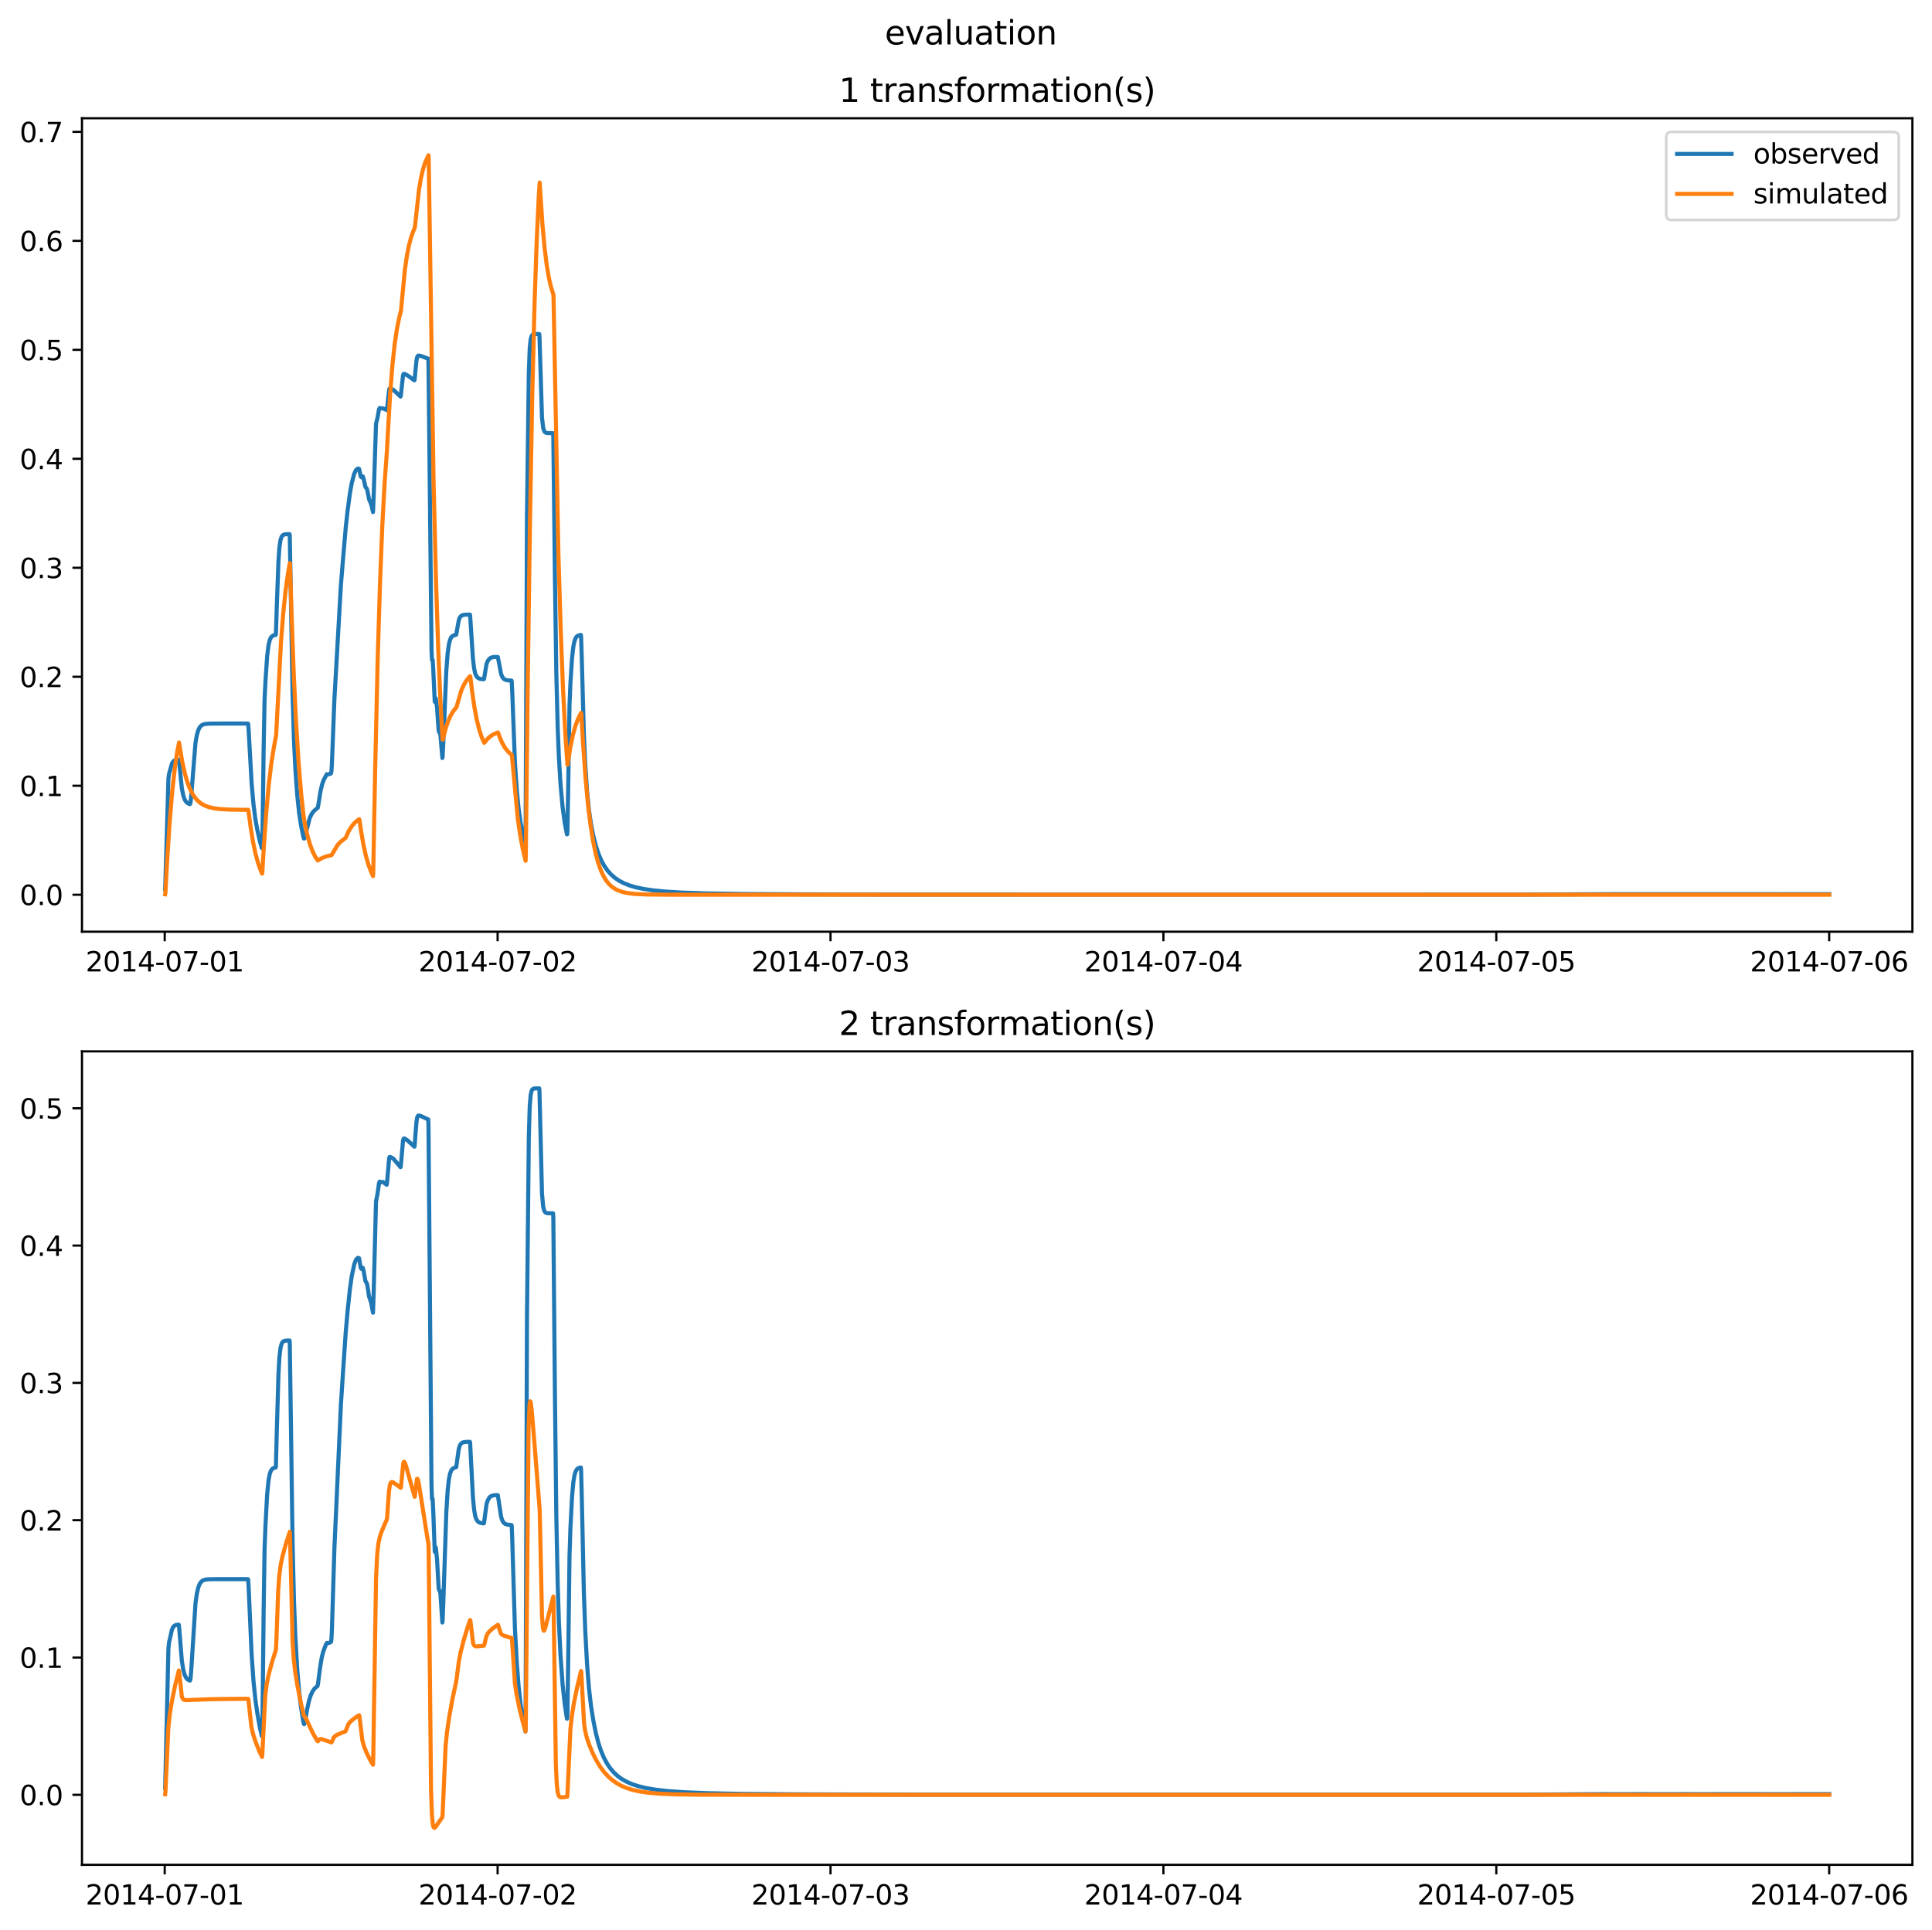 <?xml version="1.0" encoding="utf-8" standalone="no"?>
<!DOCTYPE svg PUBLIC "-//W3C//DTD SVG 1.1//EN"
  "http://www.w3.org/Graphics/SVG/1.1/DTD/svg11.dtd">
<svg xmlns:xlink="http://www.w3.org/1999/xlink" width="709.427pt" height="708.798pt" viewBox="0 0 709.427 708.798" xmlns="http://www.w3.org/2000/svg" version="1.1">
 <defs>
  <style type="text/css">*{stroke-linejoin: round; stroke-linecap: butt}</style>
 </defs>
 <g id="figure_1">
  <g id="patch_1">
   <path d="M 0 708.798 
L 709.427 708.798 
L 709.427 0 
L 0 0 
z
" style="fill: #ffffff"/>
  </g>
  <g id="axes_1">
   <g id="patch_2">
    <path d="M 30.103 342.2 
L 702.227 342.2 
L 702.227 43.44 
L 30.103 43.44 
z
" style="fill: #ffffff"/>
   </g>
   <g id="matplotlib.axis_1">
    <g id="xtick_1">
     <g id="line2d_1">
      <defs>
       <path id="m5c61bf36f9" d="M 0 0 
L 0 3.5 
" style="stroke: #000000; stroke-width: 0.8"/>
      </defs>
      <g>
       <use xlink:href="#m5c61bf36f9" x="60.484" y="342.2" style="stroke: #000000; stroke-width: 0.8"/>
      </g>
     </g>
     <g id="text_1">
      <!-- 2014-07-01 -->
      <g transform="translate(31.427 356.798) scale(0.1 -0.1)">
       <defs>
        <path id="DejaVuSans-32" d="M 1228 531 
L 3431 531 
L 3431 0 
L 469 0 
L 469 531 
Q 828 903 1448 1529 
Q 2069 2156 2228 2338 
Q 2531 2678 2651 2914 
Q 2772 3150 2772 3378 
Q 2772 3750 2511 3984 
Q 2250 4219 1831 4219 
Q 1534 4219 1204 4116 
Q 875 4013 500 3803 
L 500 4441 
Q 881 4594 1212 4672 
Q 1544 4750 1819 4750 
Q 2544 4750 2975 4387 
Q 3406 4025 3406 3419 
Q 3406 3131 3298 2873 
Q 3191 2616 2906 2266 
Q 2828 2175 2409 1742 
Q 1991 1309 1228 531 
z
" transform="scale(0.016)"/>
        <path id="DejaVuSans-30" d="M 2034 4250 
Q 1547 4250 1301 3770 
Q 1056 3291 1056 2328 
Q 1056 1369 1301 889 
Q 1547 409 2034 409 
Q 2525 409 2770 889 
Q 3016 1369 3016 2328 
Q 3016 3291 2770 3770 
Q 2525 4250 2034 4250 
z
M 2034 4750 
Q 2819 4750 3233 4129 
Q 3647 3509 3647 2328 
Q 3647 1150 3233 529 
Q 2819 -91 2034 -91 
Q 1250 -91 836 529 
Q 422 1150 422 2328 
Q 422 3509 836 4129 
Q 1250 4750 2034 4750 
z
" transform="scale(0.016)"/>
        <path id="DejaVuSans-31" d="M 794 531 
L 1825 531 
L 1825 4091 
L 703 3866 
L 703 4441 
L 1819 4666 
L 2450 4666 
L 2450 531 
L 3481 531 
L 3481 0 
L 794 0 
L 794 531 
z
" transform="scale(0.016)"/>
        <path id="DejaVuSans-34" d="M 2419 4116 
L 825 1625 
L 2419 1625 
L 2419 4116 
z
M 2253 4666 
L 3047 4666 
L 3047 1625 
L 3713 1625 
L 3713 1100 
L 3047 1100 
L 3047 0 
L 2419 0 
L 2419 1100 
L 313 1100 
L 313 1709 
L 2253 4666 
z
" transform="scale(0.016)"/>
        <path id="DejaVuSans-2d" d="M 313 2009 
L 1997 2009 
L 1997 1497 
L 313 1497 
L 313 2009 
z
" transform="scale(0.016)"/>
        <path id="DejaVuSans-37" d="M 525 4666 
L 3525 4666 
L 3525 4397 
L 1831 0 
L 1172 0 
L 2766 4134 
L 525 4134 
L 525 4666 
z
" transform="scale(0.016)"/>
       </defs>
       <use xlink:href="#DejaVuSans-32"/>
       <use xlink:href="#DejaVuSans-30" x="63.623"/>
       <use xlink:href="#DejaVuSans-31" x="127.246"/>
       <use xlink:href="#DejaVuSans-34" x="190.869"/>
       <use xlink:href="#DejaVuSans-2d" x="254.492"/>
       <use xlink:href="#DejaVuSans-30" x="290.576"/>
       <use xlink:href="#DejaVuSans-37" x="354.199"/>
       <use xlink:href="#DejaVuSans-2d" x="417.822"/>
       <use xlink:href="#DejaVuSans-30" x="453.906"/>
       <use xlink:href="#DejaVuSans-31" x="517.529"/>
      </g>
     </g>
    </g>
    <g id="xtick_2">
     <g id="line2d_2">
      <g>
       <use xlink:href="#m5c61bf36f9" x="182.723" y="342.2" style="stroke: #000000; stroke-width: 0.8"/>
      </g>
     </g>
     <g id="text_2">
      <!-- 2014-07-02 -->
      <g transform="translate(153.665 356.798) scale(0.1 -0.1)">
       <use xlink:href="#DejaVuSans-32"/>
       <use xlink:href="#DejaVuSans-30" x="63.623"/>
       <use xlink:href="#DejaVuSans-31" x="127.246"/>
       <use xlink:href="#DejaVuSans-34" x="190.869"/>
       <use xlink:href="#DejaVuSans-2d" x="254.492"/>
       <use xlink:href="#DejaVuSans-30" x="290.576"/>
       <use xlink:href="#DejaVuSans-37" x="354.199"/>
       <use xlink:href="#DejaVuSans-2d" x="417.822"/>
       <use xlink:href="#DejaVuSans-30" x="453.906"/>
       <use xlink:href="#DejaVuSans-32" x="517.529"/>
      </g>
     </g>
    </g>
    <g id="xtick_3">
     <g id="line2d_3">
      <g>
       <use xlink:href="#m5c61bf36f9" x="304.961" y="342.2" style="stroke: #000000; stroke-width: 0.8"/>
      </g>
     </g>
     <g id="text_3">
      <!-- 2014-07-03 -->
      <g transform="translate(275.903 356.798) scale(0.1 -0.1)">
       <defs>
        <path id="DejaVuSans-33" d="M 2597 2516 
Q 3050 2419 3304 2112 
Q 3559 1806 3559 1356 
Q 3559 666 3084 287 
Q 2609 -91 1734 -91 
Q 1441 -91 1130 -33 
Q 819 25 488 141 
L 488 750 
Q 750 597 1062 519 
Q 1375 441 1716 441 
Q 2309 441 2620 675 
Q 2931 909 2931 1356 
Q 2931 1769 2642 2001 
Q 2353 2234 1838 2234 
L 1294 2234 
L 1294 2753 
L 1863 2753 
Q 2328 2753 2575 2939 
Q 2822 3125 2822 3475 
Q 2822 3834 2567 4026 
Q 2313 4219 1838 4219 
Q 1578 4219 1281 4162 
Q 984 4106 628 3988 
L 628 4550 
Q 988 4650 1302 4700 
Q 1616 4750 1894 4750 
Q 2613 4750 3031 4423 
Q 3450 4097 3450 3541 
Q 3450 3153 3228 2886 
Q 3006 2619 2597 2516 
z
" transform="scale(0.016)"/>
       </defs>
       <use xlink:href="#DejaVuSans-32"/>
       <use xlink:href="#DejaVuSans-30" x="63.623"/>
       <use xlink:href="#DejaVuSans-31" x="127.246"/>
       <use xlink:href="#DejaVuSans-34" x="190.869"/>
       <use xlink:href="#DejaVuSans-2d" x="254.492"/>
       <use xlink:href="#DejaVuSans-30" x="290.576"/>
       <use xlink:href="#DejaVuSans-37" x="354.199"/>
       <use xlink:href="#DejaVuSans-2d" x="417.822"/>
       <use xlink:href="#DejaVuSans-30" x="453.906"/>
       <use xlink:href="#DejaVuSans-33" x="517.529"/>
      </g>
     </g>
    </g>
    <g id="xtick_4">
     <g id="line2d_4">
      <g>
       <use xlink:href="#m5c61bf36f9" x="427.199" y="342.2" style="stroke: #000000; stroke-width: 0.8"/>
      </g>
     </g>
     <g id="text_4">
      <!-- 2014-07-04 -->
      <g transform="translate(398.141 356.798) scale(0.1 -0.1)">
       <use xlink:href="#DejaVuSans-32"/>
       <use xlink:href="#DejaVuSans-30" x="63.623"/>
       <use xlink:href="#DejaVuSans-31" x="127.246"/>
       <use xlink:href="#DejaVuSans-34" x="190.869"/>
       <use xlink:href="#DejaVuSans-2d" x="254.492"/>
       <use xlink:href="#DejaVuSans-30" x="290.576"/>
       <use xlink:href="#DejaVuSans-37" x="354.199"/>
       <use xlink:href="#DejaVuSans-2d" x="417.822"/>
       <use xlink:href="#DejaVuSans-30" x="453.906"/>
       <use xlink:href="#DejaVuSans-34" x="517.529"/>
      </g>
     </g>
    </g>
    <g id="xtick_5">
     <g id="line2d_5">
      <g>
       <use xlink:href="#m5c61bf36f9" x="549.437" y="342.2" style="stroke: #000000; stroke-width: 0.8"/>
      </g>
     </g>
     <g id="text_5">
      <!-- 2014-07-05 -->
      <g transform="translate(520.38 356.798) scale(0.1 -0.1)">
       <defs>
        <path id="DejaVuSans-35" d="M 691 4666 
L 3169 4666 
L 3169 4134 
L 1269 4134 
L 1269 2991 
Q 1406 3038 1543 3061 
Q 1681 3084 1819 3084 
Q 2600 3084 3056 2656 
Q 3513 2228 3513 1497 
Q 3513 744 3044 326 
Q 2575 -91 1722 -91 
Q 1428 -91 1123 -41 
Q 819 9 494 109 
L 494 744 
Q 775 591 1075 516 
Q 1375 441 1709 441 
Q 2250 441 2565 725 
Q 2881 1009 2881 1497 
Q 2881 1984 2565 2268 
Q 2250 2553 1709 2553 
Q 1456 2553 1204 2497 
Q 953 2441 691 2322 
L 691 4666 
z
" transform="scale(0.016)"/>
       </defs>
       <use xlink:href="#DejaVuSans-32"/>
       <use xlink:href="#DejaVuSans-30" x="63.623"/>
       <use xlink:href="#DejaVuSans-31" x="127.246"/>
       <use xlink:href="#DejaVuSans-34" x="190.869"/>
       <use xlink:href="#DejaVuSans-2d" x="254.492"/>
       <use xlink:href="#DejaVuSans-30" x="290.576"/>
       <use xlink:href="#DejaVuSans-37" x="354.199"/>
       <use xlink:href="#DejaVuSans-2d" x="417.822"/>
       <use xlink:href="#DejaVuSans-30" x="453.906"/>
       <use xlink:href="#DejaVuSans-35" x="517.529"/>
      </g>
     </g>
    </g>
    <g id="xtick_6">
     <g id="line2d_6">
      <g>
       <use xlink:href="#m5c61bf36f9" x="671.676" y="342.2" style="stroke: #000000; stroke-width: 0.8"/>
      </g>
     </g>
     <g id="text_6">
      <!-- 2014-07-06 -->
      <g transform="translate(642.618 356.798) scale(0.1 -0.1)">
       <defs>
        <path id="DejaVuSans-36" d="M 2113 2584 
Q 1688 2584 1439 2293 
Q 1191 2003 1191 1497 
Q 1191 994 1439 701 
Q 1688 409 2113 409 
Q 2538 409 2786 701 
Q 3034 994 3034 1497 
Q 3034 2003 2786 2293 
Q 2538 2584 2113 2584 
z
M 3366 4563 
L 3366 3988 
Q 3128 4100 2886 4159 
Q 2644 4219 2406 4219 
Q 1781 4219 1451 3797 
Q 1122 3375 1075 2522 
Q 1259 2794 1537 2939 
Q 1816 3084 2150 3084 
Q 2853 3084 3261 2657 
Q 3669 2231 3669 1497 
Q 3669 778 3244 343 
Q 2819 -91 2113 -91 
Q 1303 -91 875 529 
Q 447 1150 447 2328 
Q 447 3434 972 4092 
Q 1497 4750 2381 4750 
Q 2619 4750 2861 4703 
Q 3103 4656 3366 4563 
z
" transform="scale(0.016)"/>
       </defs>
       <use xlink:href="#DejaVuSans-32"/>
       <use xlink:href="#DejaVuSans-30" x="63.623"/>
       <use xlink:href="#DejaVuSans-31" x="127.246"/>
       <use xlink:href="#DejaVuSans-34" x="190.869"/>
       <use xlink:href="#DejaVuSans-2d" x="254.492"/>
       <use xlink:href="#DejaVuSans-30" x="290.576"/>
       <use xlink:href="#DejaVuSans-37" x="354.199"/>
       <use xlink:href="#DejaVuSans-2d" x="417.822"/>
       <use xlink:href="#DejaVuSans-30" x="453.906"/>
       <use xlink:href="#DejaVuSans-36" x="517.529"/>
      </g>
     </g>
    </g>
   </g>
   <g id="matplotlib.axis_2">
    <g id="ytick_1">
     <g id="line2d_7">
      <defs>
       <path id="m70c2f620f4" d="M 0 0 
L -3.5 0 
" style="stroke: #000000; stroke-width: 0.8"/>
      </defs>
      <g>
       <use xlink:href="#m70c2f620f4" x="30.103" y="328.62" style="stroke: #000000; stroke-width: 0.8"/>
      </g>
     </g>
     <g id="text_7">
      <!-- 0.0 -->
      <g transform="translate(7.2 332.419) scale(0.1 -0.1)">
       <defs>
        <path id="DejaVuSans-2e" d="M 684 794 
L 1344 794 
L 1344 0 
L 684 0 
L 684 794 
z
" transform="scale(0.016)"/>
       </defs>
       <use xlink:href="#DejaVuSans-30"/>
       <use xlink:href="#DejaVuSans-2e" x="63.623"/>
       <use xlink:href="#DejaVuSans-30" x="95.41"/>
      </g>
     </g>
    </g>
    <g id="ytick_2">
     <g id="line2d_8">
      <g>
       <use xlink:href="#m70c2f620f4" x="30.103" y="288.593" style="stroke: #000000; stroke-width: 0.8"/>
      </g>
     </g>
     <g id="text_8">
      <!-- 0.1 -->
      <g transform="translate(7.2 292.392) scale(0.1 -0.1)">
       <use xlink:href="#DejaVuSans-30"/>
       <use xlink:href="#DejaVuSans-2e" x="63.623"/>
       <use xlink:href="#DejaVuSans-31" x="95.41"/>
      </g>
     </g>
    </g>
    <g id="ytick_3">
     <g id="line2d_9">
      <g>
       <use xlink:href="#m70c2f620f4" x="30.103" y="248.566" style="stroke: #000000; stroke-width: 0.8"/>
      </g>
     </g>
     <g id="text_9">
      <!-- 0.2 -->
      <g transform="translate(7.2 252.365) scale(0.1 -0.1)">
       <use xlink:href="#DejaVuSans-30"/>
       <use xlink:href="#DejaVuSans-2e" x="63.623"/>
       <use xlink:href="#DejaVuSans-32" x="95.41"/>
      </g>
     </g>
    </g>
    <g id="ytick_4">
     <g id="line2d_10">
      <g>
       <use xlink:href="#m70c2f620f4" x="30.103" y="208.539" style="stroke: #000000; stroke-width: 0.8"/>
      </g>
     </g>
     <g id="text_10">
      <!-- 0.3 -->
      <g transform="translate(7.2 212.338) scale(0.1 -0.1)">
       <use xlink:href="#DejaVuSans-30"/>
       <use xlink:href="#DejaVuSans-2e" x="63.623"/>
       <use xlink:href="#DejaVuSans-33" x="95.41"/>
      </g>
     </g>
    </g>
    <g id="ytick_5">
     <g id="line2d_11">
      <g>
       <use xlink:href="#m70c2f620f4" x="30.103" y="168.512" style="stroke: #000000; stroke-width: 0.8"/>
      </g>
     </g>
     <g id="text_11">
      <!-- 0.4 -->
      <g transform="translate(7.2 172.311) scale(0.1 -0.1)">
       <use xlink:href="#DejaVuSans-30"/>
       <use xlink:href="#DejaVuSans-2e" x="63.623"/>
       <use xlink:href="#DejaVuSans-34" x="95.41"/>
      </g>
     </g>
    </g>
    <g id="ytick_6">
     <g id="line2d_12">
      <g>
       <use xlink:href="#m70c2f620f4" x="30.103" y="128.485" style="stroke: #000000; stroke-width: 0.8"/>
      </g>
     </g>
     <g id="text_12">
      <!-- 0.5 -->
      <g transform="translate(7.2 132.284) scale(0.1 -0.1)">
       <use xlink:href="#DejaVuSans-30"/>
       <use xlink:href="#DejaVuSans-2e" x="63.623"/>
       <use xlink:href="#DejaVuSans-35" x="95.41"/>
      </g>
     </g>
    </g>
    <g id="ytick_7">
     <g id="line2d_13">
      <g>
       <use xlink:href="#m70c2f620f4" x="30.103" y="88.458" style="stroke: #000000; stroke-width: 0.8"/>
      </g>
     </g>
     <g id="text_13">
      <!-- 0.6 -->
      <g transform="translate(7.2 92.257) scale(0.1 -0.1)">
       <use xlink:href="#DejaVuSans-30"/>
       <use xlink:href="#DejaVuSans-2e" x="63.623"/>
       <use xlink:href="#DejaVuSans-36" x="95.41"/>
      </g>
     </g>
    </g>
    <g id="ytick_8">
     <g id="line2d_14">
      <g>
       <use xlink:href="#m70c2f620f4" x="30.103" y="48.43" style="stroke: #000000; stroke-width: 0.8"/>
      </g>
     </g>
     <g id="text_14">
      <!-- 0.7 -->
      <g transform="translate(7.2 52.23) scale(0.1 -0.1)">
       <use xlink:href="#DejaVuSans-30"/>
       <use xlink:href="#DejaVuSans-2e" x="63.623"/>
       <use xlink:href="#DejaVuSans-37" x="95.41"/>
      </g>
     </g>
    </g>
   </g>
   <g id="line2d_15">
    <path d="M 60.654 326.575 
L 61.843 285.998 
L 62.097 284.089 
L 62.437 282.98 
L 63.116 280.532 
L 63.54 279.762 
L 64.05 279.327 
L 64.644 279.107 
L 65.578 278.997 
L 65.663 279.056 
L 65.832 280.271 
L 66.766 289.483 
L 67.275 292.095 
L 67.785 293.59 
L 68.294 294.444 
L 68.888 294.986 
L 69.567 295.296 
L 69.737 295.329 
L 69.822 295.244 
L 69.992 294.547 
L 70.247 292.031 
L 71.774 272.888 
L 72.284 269.986 
L 72.793 268.221 
L 73.302 267.173 
L 73.897 266.496 
L 74.576 266.102 
L 75.425 265.883 
L 76.953 265.767 
L 81.791 265.741 
L 91.044 265.741 
L 91.129 265.882 
L 91.299 268.128 
L 92.402 287.836 
L 93.081 295.447 
L 93.76 300.763 
L 94.524 305.007 
L 95.458 309.099 
L 96.137 311.481 
L 96.222 311.446 
L 96.392 306.149 
L 96.816 274.63 
L 97.156 256.77 
L 97.495 249.928 
L 98.09 241.12 
L 98.599 236.985 
L 99.023 235.17 
L 99.448 234.199 
L 99.872 233.693 
L 100.382 233.39 
L 101.146 233.213 
L 101.231 233.203 
L 101.315 232.764 
L 101.655 222.266 
L 102.249 206.011 
L 102.589 201.173 
L 103.013 198.275 
L 103.438 197.075 
L 103.862 196.553 
L 104.371 196.311 
L 105.305 196.199 
L 106.324 196.182 
L 106.409 196.984 
L 106.833 220.938 
L 107.427 254.836 
L 107.937 271.706 
L 108.446 282.337 
L 109.125 291.815 
L 109.804 298.27 
L 110.483 302.873 
L 111.332 307.084 
L 111.587 307.987 
L 111.757 307.954 
L 112.011 307.224 
L 113.709 300.508 
L 114.388 299.058 
L 115.067 298.087 
L 115.831 297.379 
L 116.68 296.684 
L 116.935 295.341 
L 117.699 290.578 
L 118.293 288.039 
L 118.887 286.43 
L 119.991 284.355 
L 120.16 284.39 
L 120.415 284.439 
L 121.264 284.181 
L 121.519 284.095 
L 121.688 283.411 
L 121.858 280.943 
L 122.792 256.757 
L 125.169 215.034 
L 125.933 205.625 
L 126.951 193.778 
L 127.631 187.62 
L 128.479 181.255 
L 129.159 177.42 
L 130.092 173.915 
L 130.687 172.698 
L 131.366 172.095 
L 131.79 172.149 
L 131.875 172.26 
L 132.469 175.047 
L 132.724 175.311 
L 132.894 175.24 
L 133.148 174.98 
L 133.233 174.991 
L 133.573 176.083 
L 134.167 178.821 
L 134.337 179.045 
L 134.591 179.32 
L 134.846 179.954 
L 135.101 181.149 
L 135.525 183.396 
L 135.95 184.356 
L 136.374 185.485 
L 136.968 188.089 
L 137.223 181.903 
L 138.072 155.637 
L 138.326 154.627 
L 138.581 153.617 
L 138.836 152.232 
L 139.175 150.323 
L 139.43 149.851 
L 140.194 150.016 
L 140.534 149.96 
L 140.873 150.095 
L 142.061 150.623 
L 142.91 142.994 
L 143.08 142.664 
L 143.335 142.701 
L 143.844 142.955 
L 144.269 143.047 
L 144.608 143.331 
L 147.07 145.657 
L 147.155 145.524 
L 148.004 137.772 
L 148.258 137.303 
L 148.513 137.297 
L 149.786 137.968 
L 151.484 139.222 
L 152.163 139.693 
L 152.248 139.467 
L 152.588 135.81 
L 152.927 132.416 
L 153.182 131.163 
L 153.521 130.631 
L 154.031 130.623 
L 154.625 130.757 
L 156.577 131.506 
L 157.256 131.728 
L 157.341 133.661 
L 158.445 238.256 
L 158.615 242.256 
L 158.699 242.482 
L 158.784 242.235 
L 158.869 242.365 
L 159.124 246.621 
L 159.633 257.691 
L 159.718 257.862 
L 159.973 256.477 
L 160.058 256.619 
L 160.482 260.028 
L 161.076 268.434 
L 161.331 269.093 
L 161.501 269.176 
L 161.586 269.207 
L 161.755 270.336 
L 162.435 278.399 
L 162.519 278.011 
L 162.774 272.839 
L 163.878 246.452 
L 164.387 239.866 
L 164.811 236.78 
L 165.236 235.047 
L 165.66 234.132 
L 166.085 233.649 
L 166.764 233.316 
L 167.528 233.104 
L 167.952 230.645 
L 168.462 227.816 
L 168.886 226.727 
L 169.395 226.152 
L 169.99 225.881 
L 171.008 225.749 
L 172.536 225.721 
L 172.621 225.91 
L 173.045 232.477 
L 173.64 241.627 
L 174.064 245.346 
L 174.489 247.312 
L 174.913 248.303 
L 175.422 248.916 
L 176.101 249.279 
L 176.95 249.451 
L 177.714 249.434 
L 177.969 247.957 
L 178.648 243.881 
L 179.073 242.837 
L 179.582 242.103 
L 180.006 241.717 
L 180.685 241.418 
L 181.619 241.279 
L 182.808 241.306 
L 183.147 243.07 
L 183.996 247.543 
L 184.42 248.603 
L 184.93 249.287 
L 185.524 249.663 
L 186.458 249.883 
L 187.816 249.959 
L 187.901 250.218 
L 188.071 253.659 
L 189.089 280.229 
L 189.768 290.266 
L 190.447 297.13 
L 191.127 301.983 
L 191.975 306.347 
L 192.909 310.16 
L 192.994 308.077 
L 193.164 271.148 
L 193.503 189.689 
L 194.183 136.677 
L 194.522 127.843 
L 194.862 124.598 
L 195.201 123.387 
L 195.541 122.94 
L 196.05 122.741 
L 197.154 122.686 
L 198.002 122.684 
L 198.087 123.471 
L 199.021 153.386 
L 199.446 157.118 
L 199.87 158.428 
L 200.294 158.875 
L 200.804 159.044 
L 201.907 159.105 
L 203.096 159.109 
L 203.181 160.557 
L 203.775 212.532 
L 204.284 247.65 
L 204.793 267.328 
L 205.218 278.064 
L 205.812 287.931 
L 206.576 296.381 
L 207.34 302.03 
L 208.104 306.042 
L 208.189 306.436 
L 208.274 306.4 
L 208.359 305.063 
L 208.613 291.294 
L 209.123 258.995 
L 209.462 250.87 
L 210.057 241.639 
L 210.566 237.247 
L 210.99 235.315 
L 211.415 234.275 
L 211.839 233.728 
L 212.348 233.405 
L 213.112 233.218 
L 213.282 233.199 
L 213.367 233.583 
L 213.622 241.535 
L 214.386 269.376 
L 214.895 280.689 
L 215.574 290.625 
L 216.253 297.439 
L 217.017 302.733 
L 217.866 306.951 
L 218.8 310.646 
L 219.819 313.734 
L 220.837 316.108 
L 221.941 318.111 
L 223.129 319.796 
L 224.403 321.212 
L 225.761 322.398 
L 227.374 323.492 
L 229.071 324.378 
L 231.109 325.188 
L 233.486 325.89 
L 236.287 326.49 
L 239.852 327.018 
L 244.521 327.471 
L 250.633 327.837 
L 259.716 328.14 
L 273.807 328.361 
L 296.727 328.495 
L 297.491 328.495 
L 302.584 328.498 
L 309.205 328.533 
L 331.446 328.566 
L 412.004 328.578 
L 418.541 328.577 
L 438.829 328.577 
L 450.289 328.577 
L 454.533 328.577 
L 460.22 328.575 
L 472.784 328.577 
L 480.594 328.578 
L 487.554 328.576 
L 493.157 328.578 
L 500.712 328.578 
L 510.983 328.577 
L 515.652 328.579 
L 525.839 328.57 
L 528.47 328.572 
L 537.893 328.577 
L 548.504 328.575 
L 560.303 328.576 
L 562.935 328.557 
L 592.815 328.416 
L 609.029 328.415 
L 610.472 328.413 
L 631.778 328.413 
L 632.967 328.416 
L 651.897 328.413 
L 652.831 328.422 
L 671.676 328.414 
L 671.676 328.414 
" clip-path="url(#p751d4ffc41)" style="fill: none; stroke: #1f77b4; stroke-width: 1.5; stroke-linecap: square"/>
   </g>
   <g id="line2d_16">
    <path d="M 60.654 328.44 
L 60.739 327.967 
L 61.333 316.912 
L 62.267 302.299 
L 63.201 291.116 
L 64.135 282.605 
L 65.068 276.155 
L 65.747 272.714 
L 66.002 274.275 
L 66.936 279.854 
L 67.87 284.074 
L 68.803 287.275 
L 69.737 289.705 
L 70.671 291.553 
L 71.69 293.069 
L 72.708 294.196 
L 73.812 295.093 
L 75.085 295.826 
L 76.528 296.388 
L 78.311 296.824 
L 80.603 297.137 
L 83.913 297.343 
L 89.771 297.447 
L 91.129 297.439 
L 91.214 297.623 
L 91.978 303.452 
L 92.912 309.219 
L 93.845 313.646 
L 94.779 317.052 
L 95.713 319.676 
L 96.222 320.882 
L 96.307 320.62 
L 96.816 312.055 
L 97.75 298.575 
L 98.684 288.277 
L 99.618 280.451 
L 100.551 274.526 
L 101.4 270 
L 103.183 235.733 
L 104.032 224.977 
L 104.881 216.829 
L 105.73 210.679 
L 106.409 206.804 
L 106.494 207.271 
L 107.003 223.864 
L 107.852 247.224 
L 108.701 265.085 
L 109.634 280.046 
L 110.568 291.364 
L 111.502 299.979 
L 112.011 302.945 
L 112.945 307.108 
L 113.879 310.3 
L 114.813 312.752 
L 115.746 314.638 
L 116.68 316.049 
L 117.02 315.852 
L 118.293 315.13 
L 119.736 314.569 
L 121.519 314.127 
L 121.773 314.039 
L 123.98 310.333 
L 124.999 309.249 
L 126.103 308.378 
L 126.951 307.695 
L 127.97 305.416 
L 128.989 303.709 
L 130.007 302.433 
L 131.111 301.412 
L 131.875 300.859 
L 131.96 300.982 
L 132.554 305.066 
L 133.488 310.457 
L 134.422 314.598 
L 135.355 317.785 
L 136.289 320.242 
L 136.968 321.773 
L 137.053 320.6 
L 137.732 283.971 
L 138.666 242.888 
L 139.515 214.74 
L 140.364 193.508 
L 141.213 177.647 
L 142.061 165.898 
L 142.401 159.52 
L 143.25 144.798 
L 144.099 134.037 
L 144.948 126.21 
L 145.797 120.537 
L 146.645 116.436 
L 147.24 114.056 
L 148.683 98.969 
L 149.447 93.764 
L 150.211 89.918 
L 150.975 87.082 
L 151.739 84.992 
L 152.333 83.545 
L 153.861 69.562 
L 154.625 65.165 
L 155.389 61.955 
L 156.153 59.613 
L 156.917 57.907 
L 157.341 57.02 
L 157.426 58.894 
L 159.209 176.894 
L 160.058 211.8 
L 160.907 238.063 
L 161.755 258.061 
L 162.519 271.659 
L 162.604 271.664 
L 163.708 267.341 
L 164.642 264.645 
L 165.575 262.62 
L 166.509 261.101 
L 167.443 259.96 
L 167.613 259.72 
L 169.395 253.617 
L 170.329 251.519 
L 171.263 249.953 
L 172.281 248.695 
L 172.621 248.34 
L 172.706 248.482 
L 173.3 253.476 
L 174.149 259.427 
L 175.083 264.399 
L 176.017 268.132 
L 176.95 270.941 
L 177.799 272.821 
L 178.054 272.527 
L 179.073 271.312 
L 180.176 270.358 
L 181.364 269.631 
L 182.808 269.032 
L 182.892 269.079 
L 183.487 270.74 
L 184.42 272.906 
L 185.354 274.539 
L 186.373 275.867 
L 187.391 276.845 
L 187.901 277.208 
L 187.986 277.561 
L 190.108 300.458 
L 191.042 306.925 
L 191.975 311.884 
L 192.824 315.402 
L 192.994 316.164 
L 193.079 314.217 
L 193.758 253.345 
L 194.607 191.264 
L 195.456 144.895 
L 196.305 110.98 
L 197.069 88.642 
L 197.833 72.17 
L 198.172 67.039 
L 198.427 70.997 
L 199.191 82.465 
L 199.955 90.895 
L 200.719 97.114 
L 201.483 101.714 
L 202.247 105.122 
L 203.096 107.922 
L 203.181 108.005 
L 203.265 109.708 
L 205.048 203.388 
L 205.897 231.702 
L 206.746 253.199 
L 207.595 269.68 
L 208.359 280.873 
L 208.444 280.646 
L 209.462 274.23 
L 210.396 269.831 
L 211.33 266.517 
L 212.264 264.026 
L 213.197 262.153 
L 213.367 261.834 
L 213.452 262.137 
L 214.046 272.265 
L 214.98 285.468 
L 215.914 295.485 
L 216.848 303.121 
L 217.781 308.965 
L 218.715 313.451 
L 219.649 316.902 
L 220.583 319.561 
L 221.516 321.612 
L 222.535 323.322 
L 223.554 324.612 
L 224.657 325.657 
L 225.846 326.48 
L 227.204 327.143 
L 228.817 327.67 
L 230.769 328.062 
L 233.401 328.348 
L 237.305 328.526 
L 244.945 328.608 
L 283.994 328.62 
L 671.676 328.62 
L 671.676 328.62 
" clip-path="url(#p751d4ffc41)" style="fill: none; stroke: #ff7f0e; stroke-width: 1.5; stroke-linecap: square"/>
   </g>
   <g id="patch_3">
    <path d="M 30.103 342.2 
L 30.103 43.44 
" style="fill: none; stroke: #000000; stroke-width: 0.8; stroke-linejoin: miter; stroke-linecap: square"/>
   </g>
   <g id="patch_4">
    <path d="M 702.227 342.2 
L 702.227 43.44 
" style="fill: none; stroke: #000000; stroke-width: 0.8; stroke-linejoin: miter; stroke-linecap: square"/>
   </g>
   <g id="patch_5">
    <path d="M 30.103 342.2 
L 702.227 342.2 
" style="fill: none; stroke: #000000; stroke-width: 0.8; stroke-linejoin: miter; stroke-linecap: square"/>
   </g>
   <g id="patch_6">
    <path d="M 30.103 43.44 
L 702.227 43.44 
" style="fill: none; stroke: #000000; stroke-width: 0.8; stroke-linejoin: miter; stroke-linecap: square"/>
   </g>
   <g id="text_15">
    <!-- 1 transformation(s) -->
    <g transform="translate(308.05 37.44) scale(0.12 -0.12)">
     <defs>
      <path id="DejaVuSans-20" transform="scale(0.016)"/>
      <path id="DejaVuSans-74" d="M 1172 4494 
L 1172 3500 
L 2356 3500 
L 2356 3053 
L 1172 3053 
L 1172 1153 
Q 1172 725 1289 603 
Q 1406 481 1766 481 
L 2356 481 
L 2356 0 
L 1766 0 
Q 1100 0 847 248 
Q 594 497 594 1153 
L 594 3053 
L 172 3053 
L 172 3500 
L 594 3500 
L 594 4494 
L 1172 4494 
z
" transform="scale(0.016)"/>
      <path id="DejaVuSans-72" d="M 2631 2963 
Q 2534 3019 2420 3045 
Q 2306 3072 2169 3072 
Q 1681 3072 1420 2755 
Q 1159 2438 1159 1844 
L 1159 0 
L 581 0 
L 581 3500 
L 1159 3500 
L 1159 2956 
Q 1341 3275 1631 3429 
Q 1922 3584 2338 3584 
Q 2397 3584 2469 3576 
Q 2541 3569 2628 3553 
L 2631 2963 
z
" transform="scale(0.016)"/>
      <path id="DejaVuSans-61" d="M 2194 1759 
Q 1497 1759 1228 1600 
Q 959 1441 959 1056 
Q 959 750 1161 570 
Q 1363 391 1709 391 
Q 2188 391 2477 730 
Q 2766 1069 2766 1631 
L 2766 1759 
L 2194 1759 
z
M 3341 1997 
L 3341 0 
L 2766 0 
L 2766 531 
Q 2569 213 2275 61 
Q 1981 -91 1556 -91 
Q 1019 -91 701 211 
Q 384 513 384 1019 
Q 384 1609 779 1909 
Q 1175 2209 1959 2209 
L 2766 2209 
L 2766 2266 
Q 2766 2663 2505 2880 
Q 2244 3097 1772 3097 
Q 1472 3097 1187 3025 
Q 903 2953 641 2809 
L 641 3341 
Q 956 3463 1253 3523 
Q 1550 3584 1831 3584 
Q 2591 3584 2966 3190 
Q 3341 2797 3341 1997 
z
" transform="scale(0.016)"/>
      <path id="DejaVuSans-6e" d="M 3513 2113 
L 3513 0 
L 2938 0 
L 2938 2094 
Q 2938 2591 2744 2837 
Q 2550 3084 2163 3084 
Q 1697 3084 1428 2787 
Q 1159 2491 1159 1978 
L 1159 0 
L 581 0 
L 581 3500 
L 1159 3500 
L 1159 2956 
Q 1366 3272 1645 3428 
Q 1925 3584 2291 3584 
Q 2894 3584 3203 3211 
Q 3513 2838 3513 2113 
z
" transform="scale(0.016)"/>
      <path id="DejaVuSans-73" d="M 2834 3397 
L 2834 2853 
Q 2591 2978 2328 3040 
Q 2066 3103 1784 3103 
Q 1356 3103 1142 2972 
Q 928 2841 928 2578 
Q 928 2378 1081 2264 
Q 1234 2150 1697 2047 
L 1894 2003 
Q 2506 1872 2764 1633 
Q 3022 1394 3022 966 
Q 3022 478 2636 193 
Q 2250 -91 1575 -91 
Q 1294 -91 989 -36 
Q 684 19 347 128 
L 347 722 
Q 666 556 975 473 
Q 1284 391 1588 391 
Q 1994 391 2212 530 
Q 2431 669 2431 922 
Q 2431 1156 2273 1281 
Q 2116 1406 1581 1522 
L 1381 1569 
Q 847 1681 609 1914 
Q 372 2147 372 2553 
Q 372 3047 722 3315 
Q 1072 3584 1716 3584 
Q 2034 3584 2315 3537 
Q 2597 3491 2834 3397 
z
" transform="scale(0.016)"/>
      <path id="DejaVuSans-66" d="M 2375 4863 
L 2375 4384 
L 1825 4384 
Q 1516 4384 1395 4259 
Q 1275 4134 1275 3809 
L 1275 3500 
L 2222 3500 
L 2222 3053 
L 1275 3053 
L 1275 0 
L 697 0 
L 697 3053 
L 147 3053 
L 147 3500 
L 697 3500 
L 697 3744 
Q 697 4328 969 4595 
Q 1241 4863 1831 4863 
L 2375 4863 
z
" transform="scale(0.016)"/>
      <path id="DejaVuSans-6f" d="M 1959 3097 
Q 1497 3097 1228 2736 
Q 959 2375 959 1747 
Q 959 1119 1226 758 
Q 1494 397 1959 397 
Q 2419 397 2687 759 
Q 2956 1122 2956 1747 
Q 2956 2369 2687 2733 
Q 2419 3097 1959 3097 
z
M 1959 3584 
Q 2709 3584 3137 3096 
Q 3566 2609 3566 1747 
Q 3566 888 3137 398 
Q 2709 -91 1959 -91 
Q 1206 -91 779 398 
Q 353 888 353 1747 
Q 353 2609 779 3096 
Q 1206 3584 1959 3584 
z
" transform="scale(0.016)"/>
      <path id="DejaVuSans-6d" d="M 3328 2828 
Q 3544 3216 3844 3400 
Q 4144 3584 4550 3584 
Q 5097 3584 5394 3201 
Q 5691 2819 5691 2113 
L 5691 0 
L 5113 0 
L 5113 2094 
Q 5113 2597 4934 2840 
Q 4756 3084 4391 3084 
Q 3944 3084 3684 2787 
Q 3425 2491 3425 1978 
L 3425 0 
L 2847 0 
L 2847 2094 
Q 2847 2600 2669 2842 
Q 2491 3084 2119 3084 
Q 1678 3084 1418 2786 
Q 1159 2488 1159 1978 
L 1159 0 
L 581 0 
L 581 3500 
L 1159 3500 
L 1159 2956 
Q 1356 3278 1631 3431 
Q 1906 3584 2284 3584 
Q 2666 3584 2933 3390 
Q 3200 3197 3328 2828 
z
" transform="scale(0.016)"/>
      <path id="DejaVuSans-69" d="M 603 3500 
L 1178 3500 
L 1178 0 
L 603 0 
L 603 3500 
z
M 603 4863 
L 1178 4863 
L 1178 4134 
L 603 4134 
L 603 4863 
z
" transform="scale(0.016)"/>
      <path id="DejaVuSans-28" d="M 1984 4856 
Q 1566 4138 1362 3434 
Q 1159 2731 1159 2009 
Q 1159 1288 1364 580 
Q 1569 -128 1984 -844 
L 1484 -844 
Q 1016 -109 783 600 
Q 550 1309 550 2009 
Q 550 2706 781 3412 
Q 1013 4119 1484 4856 
L 1984 4856 
z
" transform="scale(0.016)"/>
      <path id="DejaVuSans-29" d="M 513 4856 
L 1013 4856 
Q 1481 4119 1714 3412 
Q 1947 2706 1947 2009 
Q 1947 1309 1714 600 
Q 1481 -109 1013 -844 
L 513 -844 
Q 928 -128 1133 580 
Q 1338 1288 1338 2009 
Q 1338 2731 1133 3434 
Q 928 4138 513 4856 
z
" transform="scale(0.016)"/>
     </defs>
     <use xlink:href="#DejaVuSans-31"/>
     <use xlink:href="#DejaVuSans-20" x="63.623"/>
     <use xlink:href="#DejaVuSans-74" x="95.41"/>
     <use xlink:href="#DejaVuSans-72" x="134.619"/>
     <use xlink:href="#DejaVuSans-61" x="175.732"/>
     <use xlink:href="#DejaVuSans-6e" x="237.012"/>
     <use xlink:href="#DejaVuSans-73" x="300.391"/>
     <use xlink:href="#DejaVuSans-66" x="352.49"/>
     <use xlink:href="#DejaVuSans-6f" x="387.695"/>
     <use xlink:href="#DejaVuSans-72" x="448.877"/>
     <use xlink:href="#DejaVuSans-6d" x="488.24"/>
     <use xlink:href="#DejaVuSans-61" x="585.652"/>
     <use xlink:href="#DejaVuSans-74" x="646.932"/>
     <use xlink:href="#DejaVuSans-69" x="686.141"/>
     <use xlink:href="#DejaVuSans-6f" x="713.924"/>
     <use xlink:href="#DejaVuSans-6e" x="775.105"/>
     <use xlink:href="#DejaVuSans-28" x="838.484"/>
     <use xlink:href="#DejaVuSans-73" x="877.498"/>
     <use xlink:href="#DejaVuSans-29" x="929.598"/>
    </g>
   </g>
   <g id="legend_1">
    <g id="patch_7">
     <path d="M 613.833 80.796 
L 695.227 80.796 
Q 697.227 80.796 697.227 78.796 
L 697.227 50.44 
Q 697.227 48.44 695.227 48.44 
L 613.833 48.44 
Q 611.833 48.44 611.833 50.44 
L 611.833 78.796 
Q 611.833 80.796 613.833 80.796 
z
" style="fill: #ffffff; opacity: 0.8; stroke: #cccccc; stroke-linejoin: miter"/>
    </g>
    <g id="line2d_17">
     <path d="M 615.833 56.538 
L 625.833 56.538 
L 635.833 56.538 
" style="fill: none; stroke: #1f77b4; stroke-width: 1.5; stroke-linecap: square"/>
    </g>
    <g id="text_16">
     <!-- observed -->
     <g transform="translate(643.833 60.038) scale(0.1 -0.1)">
      <defs>
       <path id="DejaVuSans-62" d="M 3116 1747 
Q 3116 2381 2855 2742 
Q 2594 3103 2138 3103 
Q 1681 3103 1420 2742 
Q 1159 2381 1159 1747 
Q 1159 1113 1420 752 
Q 1681 391 2138 391 
Q 2594 391 2855 752 
Q 3116 1113 3116 1747 
z
M 1159 2969 
Q 1341 3281 1617 3432 
Q 1894 3584 2278 3584 
Q 2916 3584 3314 3078 
Q 3713 2572 3713 1747 
Q 3713 922 3314 415 
Q 2916 -91 2278 -91 
Q 1894 -91 1617 61 
Q 1341 213 1159 525 
L 1159 0 
L 581 0 
L 581 4863 
L 1159 4863 
L 1159 2969 
z
" transform="scale(0.016)"/>
       <path id="DejaVuSans-65" d="M 3597 1894 
L 3597 1613 
L 953 1613 
Q 991 1019 1311 708 
Q 1631 397 2203 397 
Q 2534 397 2845 478 
Q 3156 559 3463 722 
L 3463 178 
Q 3153 47 2828 -22 
Q 2503 -91 2169 -91 
Q 1331 -91 842 396 
Q 353 884 353 1716 
Q 353 2575 817 3079 
Q 1281 3584 2069 3584 
Q 2775 3584 3186 3129 
Q 3597 2675 3597 1894 
z
M 3022 2063 
Q 3016 2534 2758 2815 
Q 2500 3097 2075 3097 
Q 1594 3097 1305 2825 
Q 1016 2553 972 2059 
L 3022 2063 
z
" transform="scale(0.016)"/>
       <path id="DejaVuSans-76" d="M 191 3500 
L 800 3500 
L 1894 563 
L 2988 3500 
L 3597 3500 
L 2284 0 
L 1503 0 
L 191 3500 
z
" transform="scale(0.016)"/>
       <path id="DejaVuSans-64" d="M 2906 2969 
L 2906 4863 
L 3481 4863 
L 3481 0 
L 2906 0 
L 2906 525 
Q 2725 213 2448 61 
Q 2172 -91 1784 -91 
Q 1150 -91 751 415 
Q 353 922 353 1747 
Q 353 2572 751 3078 
Q 1150 3584 1784 3584 
Q 2172 3584 2448 3432 
Q 2725 3281 2906 2969 
z
M 947 1747 
Q 947 1113 1208 752 
Q 1469 391 1925 391 
Q 2381 391 2643 752 
Q 2906 1113 2906 1747 
Q 2906 2381 2643 2742 
Q 2381 3103 1925 3103 
Q 1469 3103 1208 2742 
Q 947 2381 947 1747 
z
" transform="scale(0.016)"/>
      </defs>
      <use xlink:href="#DejaVuSans-6f"/>
      <use xlink:href="#DejaVuSans-62" x="61.182"/>
      <use xlink:href="#DejaVuSans-73" x="124.658"/>
      <use xlink:href="#DejaVuSans-65" x="176.758"/>
      <use xlink:href="#DejaVuSans-72" x="238.281"/>
      <use xlink:href="#DejaVuSans-76" x="279.395"/>
      <use xlink:href="#DejaVuSans-65" x="338.574"/>
      <use xlink:href="#DejaVuSans-64" x="400.098"/>
     </g>
    </g>
    <g id="line2d_18">
     <path d="M 615.833 71.217 
L 625.833 71.217 
L 635.833 71.217 
" style="fill: none; stroke: #ff7f0e; stroke-width: 1.5; stroke-linecap: square"/>
    </g>
    <g id="text_17">
     <!-- simulated -->
     <g transform="translate(643.833 74.717) scale(0.1 -0.1)">
      <defs>
       <path id="DejaVuSans-75" d="M 544 1381 
L 544 3500 
L 1119 3500 
L 1119 1403 
Q 1119 906 1312 657 
Q 1506 409 1894 409 
Q 2359 409 2629 706 
Q 2900 1003 2900 1516 
L 2900 3500 
L 3475 3500 
L 3475 0 
L 2900 0 
L 2900 538 
Q 2691 219 2414 64 
Q 2138 -91 1772 -91 
Q 1169 -91 856 284 
Q 544 659 544 1381 
z
M 1991 3584 
L 1991 3584 
z
" transform="scale(0.016)"/>
       <path id="DejaVuSans-6c" d="M 603 4863 
L 1178 4863 
L 1178 0 
L 603 0 
L 603 4863 
z
" transform="scale(0.016)"/>
      </defs>
      <use xlink:href="#DejaVuSans-73"/>
      <use xlink:href="#DejaVuSans-69" x="52.1"/>
      <use xlink:href="#DejaVuSans-6d" x="79.883"/>
      <use xlink:href="#DejaVuSans-75" x="177.295"/>
      <use xlink:href="#DejaVuSans-6c" x="240.674"/>
      <use xlink:href="#DejaVuSans-61" x="268.457"/>
      <use xlink:href="#DejaVuSans-74" x="329.736"/>
      <use xlink:href="#DejaVuSans-65" x="368.945"/>
      <use xlink:href="#DejaVuSans-64" x="430.469"/>
     </g>
    </g>
   </g>
  </g>
  <g id="axes_2">
   <g id="patch_8">
    <path d="M 30.103 684.92 
L 702.227 684.92 
L 702.227 386.16 
L 30.103 386.16 
z
" style="fill: #ffffff"/>
   </g>
   <g id="matplotlib.axis_3">
    <g id="xtick_7">
     <g id="line2d_19">
      <g>
       <use xlink:href="#m5c61bf36f9" x="60.484" y="684.92" style="stroke: #000000; stroke-width: 0.8"/>
      </g>
     </g>
     <g id="text_18">
      <!-- 2014-07-01 -->
      <g transform="translate(31.427 699.518) scale(0.1 -0.1)">
       <use xlink:href="#DejaVuSans-32"/>
       <use xlink:href="#DejaVuSans-30" x="63.623"/>
       <use xlink:href="#DejaVuSans-31" x="127.246"/>
       <use xlink:href="#DejaVuSans-34" x="190.869"/>
       <use xlink:href="#DejaVuSans-2d" x="254.492"/>
       <use xlink:href="#DejaVuSans-30" x="290.576"/>
       <use xlink:href="#DejaVuSans-37" x="354.199"/>
       <use xlink:href="#DejaVuSans-2d" x="417.822"/>
       <use xlink:href="#DejaVuSans-30" x="453.906"/>
       <use xlink:href="#DejaVuSans-31" x="517.529"/>
      </g>
     </g>
    </g>
    <g id="xtick_8">
     <g id="line2d_20">
      <g>
       <use xlink:href="#m5c61bf36f9" x="182.723" y="684.92" style="stroke: #000000; stroke-width: 0.8"/>
      </g>
     </g>
     <g id="text_19">
      <!-- 2014-07-02 -->
      <g transform="translate(153.665 699.518) scale(0.1 -0.1)">
       <use xlink:href="#DejaVuSans-32"/>
       <use xlink:href="#DejaVuSans-30" x="63.623"/>
       <use xlink:href="#DejaVuSans-31" x="127.246"/>
       <use xlink:href="#DejaVuSans-34" x="190.869"/>
       <use xlink:href="#DejaVuSans-2d" x="254.492"/>
       <use xlink:href="#DejaVuSans-30" x="290.576"/>
       <use xlink:href="#DejaVuSans-37" x="354.199"/>
       <use xlink:href="#DejaVuSans-2d" x="417.822"/>
       <use xlink:href="#DejaVuSans-30" x="453.906"/>
       <use xlink:href="#DejaVuSans-32" x="517.529"/>
      </g>
     </g>
    </g>
    <g id="xtick_9">
     <g id="line2d_21">
      <g>
       <use xlink:href="#m5c61bf36f9" x="304.961" y="684.92" style="stroke: #000000; stroke-width: 0.8"/>
      </g>
     </g>
     <g id="text_20">
      <!-- 2014-07-03 -->
      <g transform="translate(275.903 699.518) scale(0.1 -0.1)">
       <use xlink:href="#DejaVuSans-32"/>
       <use xlink:href="#DejaVuSans-30" x="63.623"/>
       <use xlink:href="#DejaVuSans-31" x="127.246"/>
       <use xlink:href="#DejaVuSans-34" x="190.869"/>
       <use xlink:href="#DejaVuSans-2d" x="254.492"/>
       <use xlink:href="#DejaVuSans-30" x="290.576"/>
       <use xlink:href="#DejaVuSans-37" x="354.199"/>
       <use xlink:href="#DejaVuSans-2d" x="417.822"/>
       <use xlink:href="#DejaVuSans-30" x="453.906"/>
       <use xlink:href="#DejaVuSans-33" x="517.529"/>
      </g>
     </g>
    </g>
    <g id="xtick_10">
     <g id="line2d_22">
      <g>
       <use xlink:href="#m5c61bf36f9" x="427.199" y="684.92" style="stroke: #000000; stroke-width: 0.8"/>
      </g>
     </g>
     <g id="text_21">
      <!-- 2014-07-04 -->
      <g transform="translate(398.141 699.518) scale(0.1 -0.1)">
       <use xlink:href="#DejaVuSans-32"/>
       <use xlink:href="#DejaVuSans-30" x="63.623"/>
       <use xlink:href="#DejaVuSans-31" x="127.246"/>
       <use xlink:href="#DejaVuSans-34" x="190.869"/>
       <use xlink:href="#DejaVuSans-2d" x="254.492"/>
       <use xlink:href="#DejaVuSans-30" x="290.576"/>
       <use xlink:href="#DejaVuSans-37" x="354.199"/>
       <use xlink:href="#DejaVuSans-2d" x="417.822"/>
       <use xlink:href="#DejaVuSans-30" x="453.906"/>
       <use xlink:href="#DejaVuSans-34" x="517.529"/>
      </g>
     </g>
    </g>
    <g id="xtick_11">
     <g id="line2d_23">
      <g>
       <use xlink:href="#m5c61bf36f9" x="549.437" y="684.92" style="stroke: #000000; stroke-width: 0.8"/>
      </g>
     </g>
     <g id="text_22">
      <!-- 2014-07-05 -->
      <g transform="translate(520.38 699.518) scale(0.1 -0.1)">
       <use xlink:href="#DejaVuSans-32"/>
       <use xlink:href="#DejaVuSans-30" x="63.623"/>
       <use xlink:href="#DejaVuSans-31" x="127.246"/>
       <use xlink:href="#DejaVuSans-34" x="190.869"/>
       <use xlink:href="#DejaVuSans-2d" x="254.492"/>
       <use xlink:href="#DejaVuSans-30" x="290.576"/>
       <use xlink:href="#DejaVuSans-37" x="354.199"/>
       <use xlink:href="#DejaVuSans-2d" x="417.822"/>
       <use xlink:href="#DejaVuSans-30" x="453.906"/>
       <use xlink:href="#DejaVuSans-35" x="517.529"/>
      </g>
     </g>
    </g>
    <g id="xtick_12">
     <g id="line2d_24">
      <g>
       <use xlink:href="#m5c61bf36f9" x="671.676" y="684.92" style="stroke: #000000; stroke-width: 0.8"/>
      </g>
     </g>
     <g id="text_23">
      <!-- 2014-07-06 -->
      <g transform="translate(642.618 699.518) scale(0.1 -0.1)">
       <use xlink:href="#DejaVuSans-32"/>
       <use xlink:href="#DejaVuSans-30" x="63.623"/>
       <use xlink:href="#DejaVuSans-31" x="127.246"/>
       <use xlink:href="#DejaVuSans-34" x="190.869"/>
       <use xlink:href="#DejaVuSans-2d" x="254.492"/>
       <use xlink:href="#DejaVuSans-30" x="290.576"/>
       <use xlink:href="#DejaVuSans-37" x="354.199"/>
       <use xlink:href="#DejaVuSans-2d" x="417.822"/>
       <use xlink:href="#DejaVuSans-30" x="453.906"/>
       <use xlink:href="#DejaVuSans-36" x="517.529"/>
      </g>
     </g>
    </g>
   </g>
   <g id="matplotlib.axis_4">
    <g id="ytick_9">
     <g id="line2d_25">
      <g>
       <use xlink:href="#m70c2f620f4" x="30.103" y="659.211" style="stroke: #000000; stroke-width: 0.8"/>
      </g>
     </g>
     <g id="text_24">
      <!-- 0.0 -->
      <g transform="translate(7.2 663.01) scale(0.1 -0.1)">
       <use xlink:href="#DejaVuSans-30"/>
       <use xlink:href="#DejaVuSans-2e" x="63.623"/>
       <use xlink:href="#DejaVuSans-30" x="95.41"/>
      </g>
     </g>
    </g>
    <g id="ytick_10">
     <g id="line2d_26">
      <g>
       <use xlink:href="#m70c2f620f4" x="30.103" y="608.779" style="stroke: #000000; stroke-width: 0.8"/>
      </g>
     </g>
     <g id="text_25">
      <!-- 0.1 -->
      <g transform="translate(7.2 612.578) scale(0.1 -0.1)">
       <use xlink:href="#DejaVuSans-30"/>
       <use xlink:href="#DejaVuSans-2e" x="63.623"/>
       <use xlink:href="#DejaVuSans-31" x="95.41"/>
      </g>
     </g>
    </g>
    <g id="ytick_11">
     <g id="line2d_27">
      <g>
       <use xlink:href="#m70c2f620f4" x="30.103" y="558.346" style="stroke: #000000; stroke-width: 0.8"/>
      </g>
     </g>
     <g id="text_26">
      <!-- 0.2 -->
      <g transform="translate(7.2 562.145) scale(0.1 -0.1)">
       <use xlink:href="#DejaVuSans-30"/>
       <use xlink:href="#DejaVuSans-2e" x="63.623"/>
       <use xlink:href="#DejaVuSans-32" x="95.41"/>
      </g>
     </g>
    </g>
    <g id="ytick_12">
     <g id="line2d_28">
      <g>
       <use xlink:href="#m70c2f620f4" x="30.103" y="507.914" style="stroke: #000000; stroke-width: 0.8"/>
      </g>
     </g>
     <g id="text_27">
      <!-- 0.3 -->
      <g transform="translate(7.2 511.713) scale(0.1 -0.1)">
       <use xlink:href="#DejaVuSans-30"/>
       <use xlink:href="#DejaVuSans-2e" x="63.623"/>
       <use xlink:href="#DejaVuSans-33" x="95.41"/>
      </g>
     </g>
    </g>
    <g id="ytick_13">
     <g id="line2d_29">
      <g>
       <use xlink:href="#m70c2f620f4" x="30.103" y="457.481" style="stroke: #000000; stroke-width: 0.8"/>
      </g>
     </g>
     <g id="text_28">
      <!-- 0.4 -->
      <g transform="translate(7.2 461.28) scale(0.1 -0.1)">
       <use xlink:href="#DejaVuSans-30"/>
       <use xlink:href="#DejaVuSans-2e" x="63.623"/>
       <use xlink:href="#DejaVuSans-34" x="95.41"/>
      </g>
     </g>
    </g>
    <g id="ytick_14">
     <g id="line2d_30">
      <g>
       <use xlink:href="#m70c2f620f4" x="30.103" y="407.049" style="stroke: #000000; stroke-width: 0.8"/>
      </g>
     </g>
     <g id="text_29">
      <!-- 0.5 -->
      <g transform="translate(7.2 410.848) scale(0.1 -0.1)">
       <use xlink:href="#DejaVuSans-30"/>
       <use xlink:href="#DejaVuSans-2e" x="63.623"/>
       <use xlink:href="#DejaVuSans-35" x="95.41"/>
      </g>
     </g>
    </g>
   </g>
   <g id="line2d_31">
    <path d="M 60.654 656.635 
L 61.843 605.509 
L 62.097 603.103 
L 62.437 601.706 
L 63.116 598.623 
L 63.54 597.652 
L 64.05 597.104 
L 64.644 596.827 
L 65.578 596.688 
L 65.663 596.762 
L 65.832 598.294 
L 66.766 609.9 
L 67.275 613.192 
L 67.785 615.075 
L 68.294 616.151 
L 68.888 616.834 
L 69.483 617.19 
L 69.737 617.266 
L 69.822 617.158 
L 69.992 616.281 
L 70.247 613.11 
L 71.774 588.991 
L 72.284 585.335 
L 72.793 583.111 
L 73.302 581.79 
L 73.897 580.938 
L 74.491 580.483 
L 75.34 580.183 
L 76.528 580.039 
L 79.329 579.988 
L 91.044 579.986 
L 91.129 580.164 
L 91.299 582.993 
L 92.402 607.825 
L 93.081 617.414 
L 93.76 624.112 
L 94.524 629.46 
L 95.458 634.616 
L 96.137 637.617 
L 96.222 637.572 
L 96.392 630.899 
L 96.816 591.186 
L 97.156 568.684 
L 97.495 560.062 
L 98.09 548.965 
L 98.599 543.754 
L 99.023 541.468 
L 99.448 540.244 
L 99.872 539.607 
L 100.382 539.225 
L 101.061 539.016 
L 101.231 538.99 
L 101.315 538.436 
L 101.655 525.209 
L 102.249 504.729 
L 102.589 498.633 
L 103.013 494.982 
L 103.438 493.47 
L 103.777 492.9 
L 104.202 492.577 
L 104.796 492.411 
L 106.154 492.346 
L 106.324 492.344 
L 106.409 493.355 
L 106.833 523.536 
L 107.427 566.246 
L 107.937 587.502 
L 108.446 600.897 
L 109.125 612.839 
L 109.804 620.972 
L 110.483 626.771 
L 111.332 632.077 
L 111.587 633.215 
L 111.672 633.27 
L 111.841 632.953 
L 112.181 631.294 
L 112.775 627.803 
L 113.454 624.687 
L 114.133 622.567 
L 114.813 621.143 
L 115.492 620.195 
L 116.256 619.505 
L 116.595 619.248 
L 116.765 618.519 
L 117.444 613.095 
L 118.123 608.854 
L 118.717 606.537 
L 119.736 603.872 
L 120.076 603.407 
L 120.33 603.55 
L 120.755 603.43 
L 121.519 603.111 
L 121.688 602.25 
L 121.858 599.14 
L 122.792 568.666 
L 125.169 516.097 
L 125.933 504.242 
L 126.951 489.316 
L 127.631 481.556 
L 128.479 473.538 
L 129.159 468.706 
L 130.092 464.29 
L 130.687 462.755 
L 131.281 462.088 
L 131.451 461.992 
L 131.79 462.064 
L 131.875 462.204 
L 132.469 465.716 
L 132.724 466.048 
L 132.894 465.959 
L 133.148 465.631 
L 133.233 465.644 
L 133.573 467.021 
L 134.167 470.471 
L 134.337 470.752 
L 134.591 471.1 
L 134.846 471.897 
L 135.101 473.404 
L 135.525 476.235 
L 135.95 477.445 
L 136.289 478.51 
L 136.629 480.389 
L 136.968 482.147 
L 137.223 474.354 
L 138.072 441.26 
L 138.326 439.987 
L 138.581 438.714 
L 138.836 436.969 
L 139.175 434.565 
L 139.43 433.969 
L 140.109 434.219 
L 140.534 434.107 
L 140.873 434.277 
L 141.977 435.137 
L 142.061 434.942 
L 142.91 425.329 
L 143.08 424.914 
L 143.25 424.903 
L 144.014 425.296 
L 144.438 425.56 
L 147.07 428.685 
L 147.155 428.518 
L 148.004 418.75 
L 148.258 418.16 
L 148.428 418.107 
L 149.616 418.826 
L 152.078 421.098 
L 152.163 421.171 
L 152.248 420.886 
L 152.588 416.278 
L 152.927 412.003 
L 153.182 410.423 
L 153.521 409.753 
L 153.946 409.725 
L 154.795 410.005 
L 156.747 410.928 
L 157.256 411.136 
L 157.341 413.57 
L 158.445 545.356 
L 158.615 550.397 
L 158.699 550.681 
L 158.784 550.37 
L 158.869 550.533 
L 159.124 555.896 
L 159.633 569.844 
L 159.718 570.058 
L 159.973 568.314 
L 160.058 568.493 
L 160.482 572.788 
L 161.076 583.38 
L 161.331 584.209 
L 161.501 584.314 
L 161.586 584.353 
L 161.755 585.776 
L 162.435 595.934 
L 162.519 595.446 
L 162.774 588.929 
L 163.878 555.683 
L 164.387 547.385 
L 164.811 543.497 
L 165.236 541.313 
L 165.66 540.16 
L 166.085 539.552 
L 166.679 539.164 
L 167.528 538.865 
L 167.952 535.767 
L 168.462 532.203 
L 168.886 530.83 
L 169.395 530.106 
L 169.99 529.764 
L 170.923 529.604 
L 172.536 529.563 
L 172.621 529.8 
L 173.045 538.075 
L 173.64 549.604 
L 174.064 554.29 
L 174.489 556.767 
L 174.913 558.015 
L 175.422 558.788 
L 176.101 559.245 
L 176.865 559.449 
L 177.629 559.522 
L 177.714 559.44 
L 177.969 557.58 
L 178.648 552.444 
L 179.073 551.128 
L 179.582 550.203 
L 180.006 549.716 
L 180.6 549.368 
L 181.534 549.173 
L 182.723 549.119 
L 182.808 549.199 
L 183.147 551.422 
L 183.996 557.057 
L 184.42 558.393 
L 184.93 559.255 
L 185.524 559.728 
L 186.373 559.99 
L 187.476 560.089 
L 187.816 560.102 
L 187.901 560.428 
L 188.071 564.764 
L 189.089 598.24 
L 189.768 610.887 
L 190.447 619.535 
L 191.127 625.65 
L 191.975 631.148 
L 192.909 635.953 
L 192.994 633.328 
L 193.164 586.799 
L 193.503 484.164 
L 194.183 417.37 
L 194.522 406.24 
L 194.862 402.152 
L 195.201 400.626 
L 195.541 400.062 
L 195.965 399.832 
L 196.729 399.749 
L 198.002 399.74 
L 198.087 400.732 
L 199.021 438.423 
L 199.446 443.126 
L 199.87 444.776 
L 200.294 445.34 
L 200.804 445.553 
L 201.738 445.627 
L 203.096 445.634 
L 203.181 447.458 
L 203.775 512.946 
L 204.284 557.192 
L 204.793 581.986 
L 205.218 595.512 
L 205.812 607.945 
L 206.576 618.592 
L 207.34 625.709 
L 208.104 630.764 
L 208.189 631.26 
L 208.274 631.215 
L 208.359 629.531 
L 208.613 612.182 
L 209.123 571.487 
L 209.462 561.249 
L 210.057 549.619 
L 210.566 544.085 
L 210.99 541.65 
L 211.415 540.341 
L 211.839 539.651 
L 212.348 539.245 
L 213.028 539.023 
L 213.282 538.985 
L 213.367 539.468 
L 213.622 549.488 
L 214.386 584.566 
L 214.895 598.82 
L 215.574 611.338 
L 216.253 619.924 
L 217.017 626.595 
L 217.866 631.909 
L 218.8 636.564 
L 219.734 640.17 
L 220.752 643.225 
L 221.771 645.621 
L 222.875 647.682 
L 224.063 649.444 
L 225.421 651.03 
L 226.864 652.353 
L 228.307 653.4 
L 230.09 654.414 
L 232.042 655.268 
L 234.504 656.077 
L 237.39 656.764 
L 240.786 657.328 
L 245.37 657.843 
L 251.312 658.263 
L 259.546 658.601 
L 271.77 658.858 
L 292.398 659.04 
L 333.568 659.146 
L 350.885 659.154 
L 356.827 659.156 
L 389.594 659.158 
L 393.669 659.154 
L 399.78 659.156 
L 403.77 659.16 
L 427.793 659.157 
L 433.481 659.157 
L 457.08 659.159 
L 462.088 659.157 
L 469.983 659.157 
L 495.788 659.155 
L 501.646 659.16 
L 512.766 659.152 
L 515.907 659.155 
L 523.547 659.149 
L 524.82 659.15 
L 532.799 659.155 
L 535.686 659.156 
L 544.344 659.147 
L 545.872 659.159 
L 555.295 659.156 
L 561.916 659.143 
L 589.504 658.953 
L 590.863 658.961 
L 604.614 658.955 
L 605.378 658.962 
L 619.64 658.956 
L 622.016 658.96 
L 638.824 658.952 
L 640.013 658.953 
L 656.056 658.961 
L 659.367 658.955 
L 671.676 658.952 
L 671.676 658.952 
" clip-path="url(#p8a8cbda648)" style="fill: none; stroke: #1f77b4; stroke-width: 1.5; stroke-linecap: square"/>
   </g>
   <g id="line2d_32">
    <path d="M 60.654 658.984 
L 60.739 658.158 
L 61.843 634.215 
L 62.352 629.547 
L 63.116 624.855 
L 64.304 619.096 
L 65.663 613.544 
L 65.747 613.68 
L 66.766 623.103 
L 67.106 623.915 
L 67.445 624.258 
L 67.955 624.418 
L 68.973 624.414 
L 77.207 624.09 
L 88.073 623.955 
L 91.129 623.945 
L 91.214 624.268 
L 92.317 634.313 
L 92.912 636.827 
L 93.845 639.722 
L 95.119 642.958 
L 96.222 645.317 
L 96.307 644.708 
L 97.411 622.606 
L 97.92 618.659 
L 98.599 615.303 
L 99.703 611.093 
L 101.146 606.457 
L 101.315 605.941 
L 101.485 602.635 
L 102.164 584.046 
L 102.589 578.303 
L 103.098 574.558 
L 103.777 571.414 
L 104.966 567.113 
L 106.409 562.594 
L 106.494 563.908 
L 107.427 602.82 
L 107.852 609.282 
L 108.361 613.834 
L 109.21 619.116 
L 110.483 625.524 
L 111.587 630.193 
L 112.011 630.675 
L 112.436 631.335 
L 113.369 633.371 
L 114.982 636.762 
L 116.425 639.262 
L 116.68 639.576 
L 117.02 639.137 
L 117.444 638.76 
L 117.868 638.701 
L 118.548 638.882 
L 121.688 639.967 
L 121.858 639.736 
L 122.537 638.208 
L 123.047 637.631 
L 123.811 637.147 
L 125.423 636.457 
L 126.867 635.887 
L 127.97 633.169 
L 128.649 632.363 
L 129.838 631.337 
L 131.535 630.16 
L 131.875 629.96 
L 131.96 630.22 
L 133.063 639.251 
L 133.658 641.366 
L 134.591 643.716 
L 135.865 646.311 
L 136.968 648.157 
L 137.053 645.938 
L 138.072 579.918 
L 138.496 571.008 
L 138.921 567.003 
L 139.43 564.589 
L 140.109 562.566 
L 141.467 559.368 
L 142.061 558.089 
L 142.231 556.308 
L 142.825 547.692 
L 143.165 545.465 
L 143.505 544.552 
L 143.844 544.305 
L 144.184 544.362 
L 144.863 544.786 
L 147.155 546.446 
L 147.24 546.101 
L 148.089 537.318 
L 148.343 536.896 
L 148.513 536.992 
L 148.768 537.488 
L 149.277 539.109 
L 152.248 549.751 
L 152.333 549.622 
L 153.097 543.192 
L 153.267 543.112 
L 153.436 543.436 
L 153.776 544.871 
L 154.54 549.639 
L 156.747 563.682 
L 157.341 567.165 
L 157.426 571.206 
L 158.275 657.475 
L 158.615 666.791 
L 158.954 670.23 
L 159.209 671.121 
L 159.463 671.34 
L 159.718 671.222 
L 160.227 670.583 
L 162.435 667.41 
L 162.519 666.53 
L 163.623 641.373 
L 164.132 636.239 
L 164.896 630.92 
L 166.085 624.323 
L 167.443 617.968 
L 167.698 616.42 
L 168.462 610.381 
L 169.141 606.897 
L 170.244 602.534 
L 171.687 597.719 
L 172.621 594.991 
L 172.706 595.146 
L 173.725 603.575 
L 174.064 604.292 
L 174.404 604.583 
L 174.913 604.697 
L 176.017 604.624 
L 177.714 604.449 
L 177.884 603.965 
L 178.563 601.078 
L 179.073 599.982 
L 179.752 599.142 
L 180.94 598.095 
L 182.808 596.755 
L 182.892 596.83 
L 183.911 599.969 
L 184.42 600.464 
L 185.184 600.816 
L 187.052 601.35 
L 187.901 601.561 
L 187.986 602.098 
L 189.089 618.313 
L 189.683 622.314 
L 190.617 626.944 
L 191.891 632.167 
L 192.994 635.937 
L 193.079 632.249 
L 194.098 524.615 
L 194.437 516.098 
L 194.692 514.675 
L 194.777 514.77 
L 194.947 515.528 
L 195.286 518.469 
L 196.135 528.658 
L 198.172 554.542 
L 199.021 593.597 
L 199.361 597.918 
L 199.615 598.88 
L 199.785 598.92 
L 200.04 598.463 
L 200.549 596.686 
L 203.181 586.398 
L 203.265 588.729 
L 204.114 648.301 
L 204.454 655.347 
L 204.793 658.294 
L 205.133 659.49 
L 205.473 659.951 
L 205.897 660.124 
L 206.661 660.112 
L 208.274 659.917 
L 208.359 659.132 
L 209.462 635.041 
L 209.972 630.32 
L 210.736 625.557 
L 211.924 619.702 
L 213.282 614.057 
L 213.367 613.741 
L 213.452 614.198 
L 214.471 633.002 
L 214.895 635.856 
L 215.489 638.278 
L 216.423 641 
L 217.696 644.032 
L 219.055 646.718 
L 220.413 648.94 
L 221.856 650.878 
L 223.299 652.456 
L 224.827 653.807 
L 226.44 654.943 
L 228.222 655.925 
L 230.175 656.745 
L 232.382 657.43 
L 235.013 658.003 
L 238.154 658.451 
L 242.229 658.795 
L 247.916 659.032 
L 257.169 659.165 
L 280.259 659.21 
L 671.676 659.211 
L 671.676 659.211 
" clip-path="url(#p8a8cbda648)" style="fill: none; stroke: #ff7f0e; stroke-width: 1.5; stroke-linecap: square"/>
   </g>
   <g id="patch_9">
    <path d="M 30.103 684.92 
L 30.103 386.16 
" style="fill: none; stroke: #000000; stroke-width: 0.8; stroke-linejoin: miter; stroke-linecap: square"/>
   </g>
   <g id="patch_10">
    <path d="M 702.227 684.92 
L 702.227 386.16 
" style="fill: none; stroke: #000000; stroke-width: 0.8; stroke-linejoin: miter; stroke-linecap: square"/>
   </g>
   <g id="patch_11">
    <path d="M 30.103 684.92 
L 702.227 684.92 
" style="fill: none; stroke: #000000; stroke-width: 0.8; stroke-linejoin: miter; stroke-linecap: square"/>
   </g>
   <g id="patch_12">
    <path d="M 30.103 386.16 
L 702.227 386.16 
" style="fill: none; stroke: #000000; stroke-width: 0.8; stroke-linejoin: miter; stroke-linecap: square"/>
   </g>
   <g id="text_30">
    <!-- 2 transformation(s) -->
    <g transform="translate(308.05 380.16) scale(0.12 -0.12)">
     <use xlink:href="#DejaVuSans-32"/>
     <use xlink:href="#DejaVuSans-20" x="63.623"/>
     <use xlink:href="#DejaVuSans-74" x="95.41"/>
     <use xlink:href="#DejaVuSans-72" x="134.619"/>
     <use xlink:href="#DejaVuSans-61" x="175.732"/>
     <use xlink:href="#DejaVuSans-6e" x="237.012"/>
     <use xlink:href="#DejaVuSans-73" x="300.391"/>
     <use xlink:href="#DejaVuSans-66" x="352.49"/>
     <use xlink:href="#DejaVuSans-6f" x="387.695"/>
     <use xlink:href="#DejaVuSans-72" x="448.877"/>
     <use xlink:href="#DejaVuSans-6d" x="488.24"/>
     <use xlink:href="#DejaVuSans-61" x="585.652"/>
     <use xlink:href="#DejaVuSans-74" x="646.932"/>
     <use xlink:href="#DejaVuSans-69" x="686.141"/>
     <use xlink:href="#DejaVuSans-6f" x="713.924"/>
     <use xlink:href="#DejaVuSans-6e" x="775.105"/>
     <use xlink:href="#DejaVuSans-28" x="838.484"/>
     <use xlink:href="#DejaVuSans-73" x="877.498"/>
     <use xlink:href="#DejaVuSans-29" x="929.598"/>
    </g>
   </g>
  </g>
  <g id="text_31">
   <!-- evaluation -->
   <g transform="translate(324.904 16.318) scale(0.12 -0.12)">
    <use xlink:href="#DejaVuSans-65"/>
    <use xlink:href="#DejaVuSans-76" x="61.523"/>
    <use xlink:href="#DejaVuSans-61" x="120.703"/>
    <use xlink:href="#DejaVuSans-6c" x="181.982"/>
    <use xlink:href="#DejaVuSans-75" x="209.766"/>
    <use xlink:href="#DejaVuSans-61" x="273.145"/>
    <use xlink:href="#DejaVuSans-74" x="334.424"/>
    <use xlink:href="#DejaVuSans-69" x="373.633"/>
    <use xlink:href="#DejaVuSans-6f" x="401.416"/>
    <use xlink:href="#DejaVuSans-6e" x="462.598"/>
   </g>
  </g>
 </g>
 <defs>
  <clipPath id="p751d4ffc41">
   <rect x="30.103" y="43.44" width="672.124" height="298.76"/>
  </clipPath>
  <clipPath id="p8a8cbda648">
   <rect x="30.103" y="386.16" width="672.124" height="298.76"/>
  </clipPath>
 </defs>
</svg>
